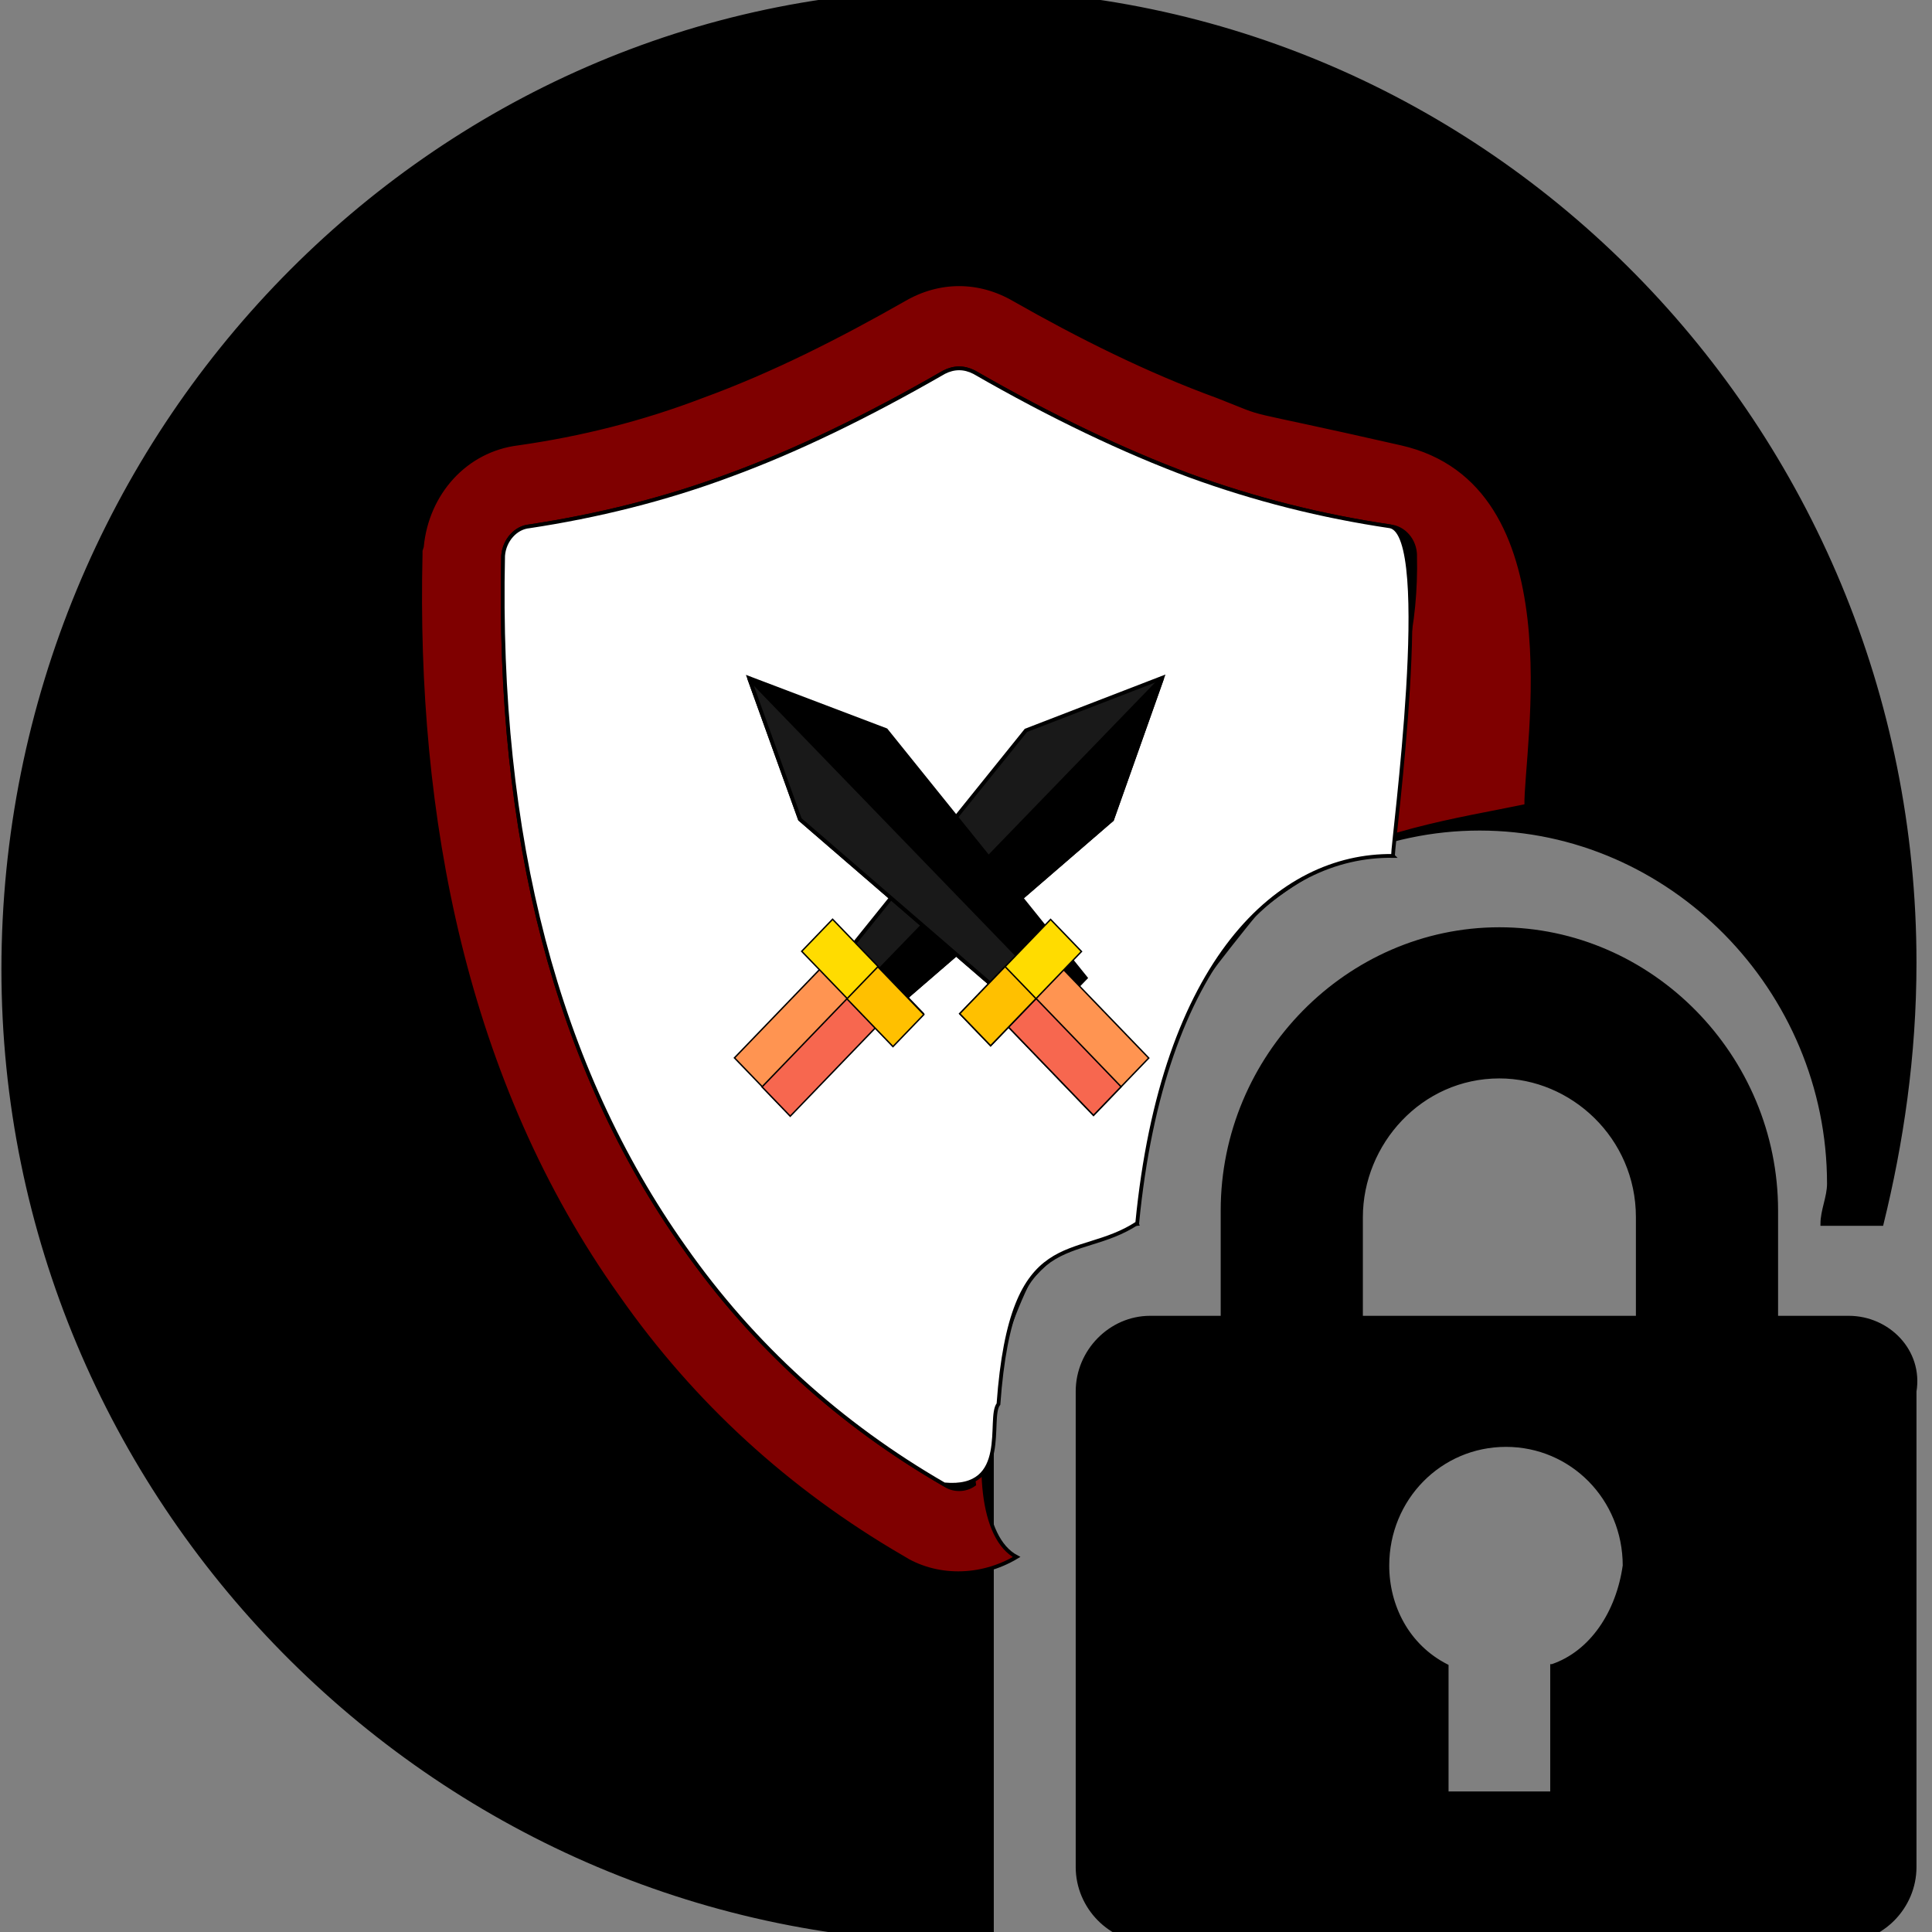 <svg width="512" height="512" xmlns="http://www.w3.org/2000/svg">
 <rect width="100%" height="100%" fill="#808080" stroke="none"/>
 <g>
  <title>background</title>
  <rect fill="none" id="canvas_background" height="514" width="514" y="-1" x="-1"/>
 </g>

 <g>
  <title>Layer 1</title>
  <path fill="#000000" d="m489.922,349.205l-19.212,0l0,-28.405c0,-40.832 -33.185,-74.564 -73.356,-74.564c-40.171,0 -73.356,33.731 -73.356,74.564l0,28.405l-19.212,0c-10.479,0 -19.212,8.877 -19.212,19.529l0,126.048c0,10.652 8.733,19.529 19.212,19.529l183.391,0c10.479,0 19.212,-8.877 19.212,-19.529l0,-126.048c1.747,-10.652 -6.986,-19.529 -17.466,-19.529l0,0zm-78.596,92.317l0,33.731l-27.945,0l0,-33.731c-10.479,-5.326 -15.719,-15.978 -15.719,-26.63c0,-17.753 13.973,-31.956 31.438,-31.956s31.438,14.203 31.438,31.956c-1.747,12.427 -8.733,23.079 -19.212,26.63l0,0zm22.706,-92.317l-73.356,0l0,-26.63c0,-19.529 15.719,-37.282 36.678,-37.282c19.212,0 36.678,15.978 36.678,37.282l0,26.63z" id="svg_76" stroke="null"/>
  <path fill="#000000" d="m262.867,366.958c0,-23.079 17.466,-40.832 38.425,-42.608c-1.747,-3.551 -1.747,-7.101 -1.747,-10.652c0,-51.484 41.918,-94.092 92.569,-94.092s92.569,42.608 92.569,94.092c0,3.551 -1.747,7.101 -1.747,10.652l15.719,0c5.24,-21.304 8.733,-44.383 8.733,-69.238c0,-142.026 -113.528,-257.422 -253.254,-257.422s-253.254,117.171 -253.254,259.197c0,140.251 113.528,255.647 253.254,257.422l8.733,0l0,-147.352z" id="svg_75" stroke="null"/>
  <g id="svg_14"/>
  <g id="svg_15"/>
  <g id="svg_16"/>
  <g id="svg_17"/>
  <g id="svg_18"/>
  <g id="svg_19"/>
  <g id="svg_20"/>
  <g id="svg_21"/>
  <g id="svg_22"/>
  <g id="svg_23"/>
  <g id="svg_24"/>
  <g id="svg_25"/>
  <g id="svg_26"/>
  <g id="svg_27"/>
  <g id="svg_28"/>
  <g stroke="null" transform="matrix(0.709,0,0,0.66,-1122.068,-1018.663) " id="svg_42"/>
  <g stroke="null" transform="matrix(0.709,0,0,0.66,-1122.068,-1018.663) " id="svg_43"/>
  <g stroke="null" transform="matrix(0.709,0,0,0.66,-1122.068,-1018.663) " id="svg_44"/>
  <g stroke="null" transform="matrix(0.709,0,0,0.66,-1122.068,-1018.663) " id="svg_45"/>
  <g stroke="null" transform="matrix(0.709,0,0,0.66,-1122.068,-1018.663) " id="svg_46"/>
  <g stroke="null" transform="matrix(0.709,0,0,0.66,-1122.068,-1018.663) " id="svg_47"/>
  <g stroke="null" transform="matrix(0.709,0,0,0.66,-1122.068,-1018.663) " id="svg_48"/>
  <g stroke="null" transform="matrix(0.709,0,0,0.66,-1122.068,-1018.663) " id="svg_49"/>
  <g stroke="null" transform="matrix(0.709,0,0,0.66,-1122.068,-1018.663) " id="svg_50"/>
  <g stroke="null" transform="matrix(0.709,0,0,0.66,-1122.068,-1018.663) " id="svg_51"/>
  <g stroke="null" transform="matrix(0.709,0,0,0.66,-1122.068,-1018.663) " id="svg_52"/>
  <g stroke="null" transform="matrix(0.709,0,0,0.66,-1122.068,-1018.663) " id="svg_53"/>
  <g stroke="null" transform="matrix(0.709,0,0,0.66,-1122.068,-1018.663) " id="svg_54"/>
  <g stroke="null" transform="matrix(0.709,0,0,0.66,-1122.068,-1018.663) " id="svg_55"/>
  <g stroke="null" transform="matrix(0.709,0,0,0.66,-1122.068,-1018.663) " id="svg_56"/>
  <g id="svg_100" stroke="null" transform="matrix(0.985,0,0,1.004,-1938,-1916.475) "/>
  <g id="svg_99" transform="matrix(0.374,0,0,0.387,-2659.9,-2662.954) " stroke="null"/>
  <g id="svg_98" transform="matrix(0.374,0,0,0.387,-2659.9,-2662.954) " stroke="null"/>
  <g id="svg_97" transform="matrix(0.374,0,0,0.387,-2659.9,-2662.954) " stroke="null"/>
  <g id="svg_96" transform="matrix(0.374,0,0,0.387,-2659.9,-2662.954) " stroke="null"/>
  <g id="svg_95" transform="matrix(0.374,0,0,0.387,-2659.9,-2662.954) " stroke="null"/>
  <g id="svg_94" transform="matrix(0.374,0,0,0.387,-2659.9,-2662.954) " stroke="null"/>
  <g id="svg_93" transform="matrix(0.374,0,0,0.387,-2659.9,-2662.954) " stroke="null"/>
  <g id="svg_92" transform="matrix(0.374,0,0,0.387,-2659.9,-2662.954) " stroke="null"/>
  <g id="svg_91" transform="matrix(0.374,0,0,0.387,-2659.9,-2662.954) " stroke="null"/>
  <g id="svg_90" transform="matrix(0.374,0,0,0.387,-2659.9,-2662.954) " stroke="null"/>
  <g id="svg_89" transform="matrix(0.374,0,0,0.387,-2659.9,-2662.954) " stroke="null"/>
  <g id="svg_88" transform="matrix(0.374,0,0,0.387,-2659.9,-2662.954) " stroke="null"/>
  <g id="svg_87" transform="matrix(0.374,0,0,0.387,-2659.9,-2662.954) " stroke="null"/>
  <g id="svg_86" transform="matrix(0.374,0,0,0.387,-2659.9,-2662.954) " stroke="null"/>
  <g id="svg_85" transform="matrix(0.374,0,0,0.387,-2659.9,-2662.954) " stroke="null"/>
  <path d="m238.946,412.62c-30.131,-17.555 -55.291,-40.506 -75.153,-68.876c-40.731,-57.054 -53.967,-127.621 -52.318,-196.846l0,-0.997l0.329,-1.025c1.334,-14.178 11.586,-25.663 25.494,-27.344c16.558,-2.367 32.781,-6.406 48.676,-12.495c18.54,-6.757 36.413,-15.864 53.629,-25.663c9.279,-5.4 19.865,-5.4 29.145,0c17.215,9.798 35.423,18.906 53.968,25.663c15.557,6.089 2.043,1.896 48.661,12.495c46.618,10.599 32.79,81.184 33.114,96.033c-34.86,7.32 -95.888,12.726 -108.99,97.092c-32.571,22.656 -44.863,92.027 -26.094,101.963c-9.599,5.739 -21.516,5.739 -30.461,0zm136.073,-265.372c0,-4.054 -2.975,-7.431 -6.621,-7.767c-18.21,-2.702 -35.756,-7.096 -53.299,-13.507c-17.22,-6.415 -36.413,-15.529 -56.945,-27.344c-2.65,-1.352 -5.305,-1.352 -7.955,0c-20.523,11.815 -39.392,20.929 -56.94,27.344c-17.216,6.411 -35.093,10.804 -52.98,13.507c-3.636,0.335 -6.62,3.713 -6.949,7.767c-1.654,74.605 14.236,135.719 48.004,183.326c18.216,25.998 41.394,46.931 68.866,62.805c2.321,1.687 5.634,1.687 7.955,0c-8.71,-63.832 -1.732,-63.809 35.531,-80.9c13.765,-66.655 82.992,-90.625 81.334,-165.231z" id="svg_84" fill-rule="evenodd" fill="#7f0000" clip-rule="evenodd" stroke="null"/>
  <path d="m369.148,226.828c0,-4.054 10.896,-85.012 -0.75,-87.347c-18.21,-2.702 -35.756,-7.096 -53.299,-13.507c-17.22,-6.415 -36.413,-15.529 -56.945,-27.344c-2.65,-1.352 -5.305,-1.352 -7.955,0c-20.523,11.815 -39.392,20.929 -56.94,27.344c-17.216,6.411 -35.093,10.804 -52.98,13.507c-3.636,0.335 -6.62,3.713 -6.949,7.767c-1.654,74.605 14.236,135.719 48.004,183.326c18.216,25.998 41.394,46.931 68.866,62.805c17.805,1.687 11.441,-17.668 14.407,-21.29c3.481,-48.213 20.552,-37.271 36.768,-47.934c6.765,-69.608 37.433,-97.721 67.775,-97.326z" id="svg_83" fill-rule="evenodd" fill="#ffffff" clip-rule="evenodd" stroke="null"/>
  <polygon points="231.292,271.973 294.71,217.204 308.026,179.613 271.88,193.564 218.989,259.233 " fill="#191919" id="svg_82" stroke="null"/>
  <polygon points="224.981,265.437 231.292,271.973 294.71,217.204 308.026,179.613 308.026,179.613 " fill="#000000" id="svg_81" stroke="null"/>
  <rect x="-10296.426" y="539.504" transform="matrix(-0.264,-0.274,0.264,-0.274,-2651.41,-2377.865) " width="55.429" height="100.729" fill="#FF9451" id="svg_80" stroke="null"/>
  <rect x="10591.853" y="96.35" transform="matrix(0.264,0.274,-0.264,0.274,-2542.274,-2668.127) " width="28.323" height="100.729" fill="#F7674F" id="svg_79" stroke="null"/>
  <rect x="-10278.708" y="538.761" transform="matrix(-0.264,-0.274,0.264,-0.274,-2619.276,-2391.655) " width="91.189" height="30.994" fill="#FFDC00" id="svg_78" stroke="null"/>
  <rect x="10624.86" y="101.922" transform="matrix(0.264,0.274,-0.264,0.274,-2545.425,-2682.932) " width="46.2" height="30.994" fill="#FFC000" id="svg_77" stroke="null"/>
  <polygon points="287.705,259.151 234.814,193.482 198.511,179.694 211.983,217.123 275.402,271.891 " fill="#000000" id="svg_74" stroke="null"/>
  <polygon points="198.511,179.694 198.511,179.694 211.983,217.123 275.402,271.891 281.541,265.533 " fill="#191919" id="svg_73" stroke="null"/>
  <rect x="92.255" y="-10119.659" transform="matrix(-0.264,0.274,-0.264,-0.274,-2342.807,-2517.675) " width="55.429" height="100.729" fill="#FF9451" id="svg_72" stroke="null"/>
  <rect x="96.324" y="-10109.832" transform="matrix(-0.264,0.274,-0.264,-0.274,-2346.47,-2508.495) " width="27.671" height="100.729" fill="#F7674F" id="svg_71" stroke="null"/>
  <rect x="38.76" y="-10120.393" transform="matrix(-0.264,0.274,-0.264,-0.274,-2374.95,-2531.455) " width="91.189" height="30.994" fill="#FFDC00" id="svg_70" stroke="null"/>
  <rect x="45.439" y="-10104.263" transform="matrix(-0.264,0.274,-0.264,-0.274,-2380.986,-2516.376) " width="45.552" height="30.994" fill="#FFC000" id="svg_69" stroke="null"/>
 </g>
</svg>